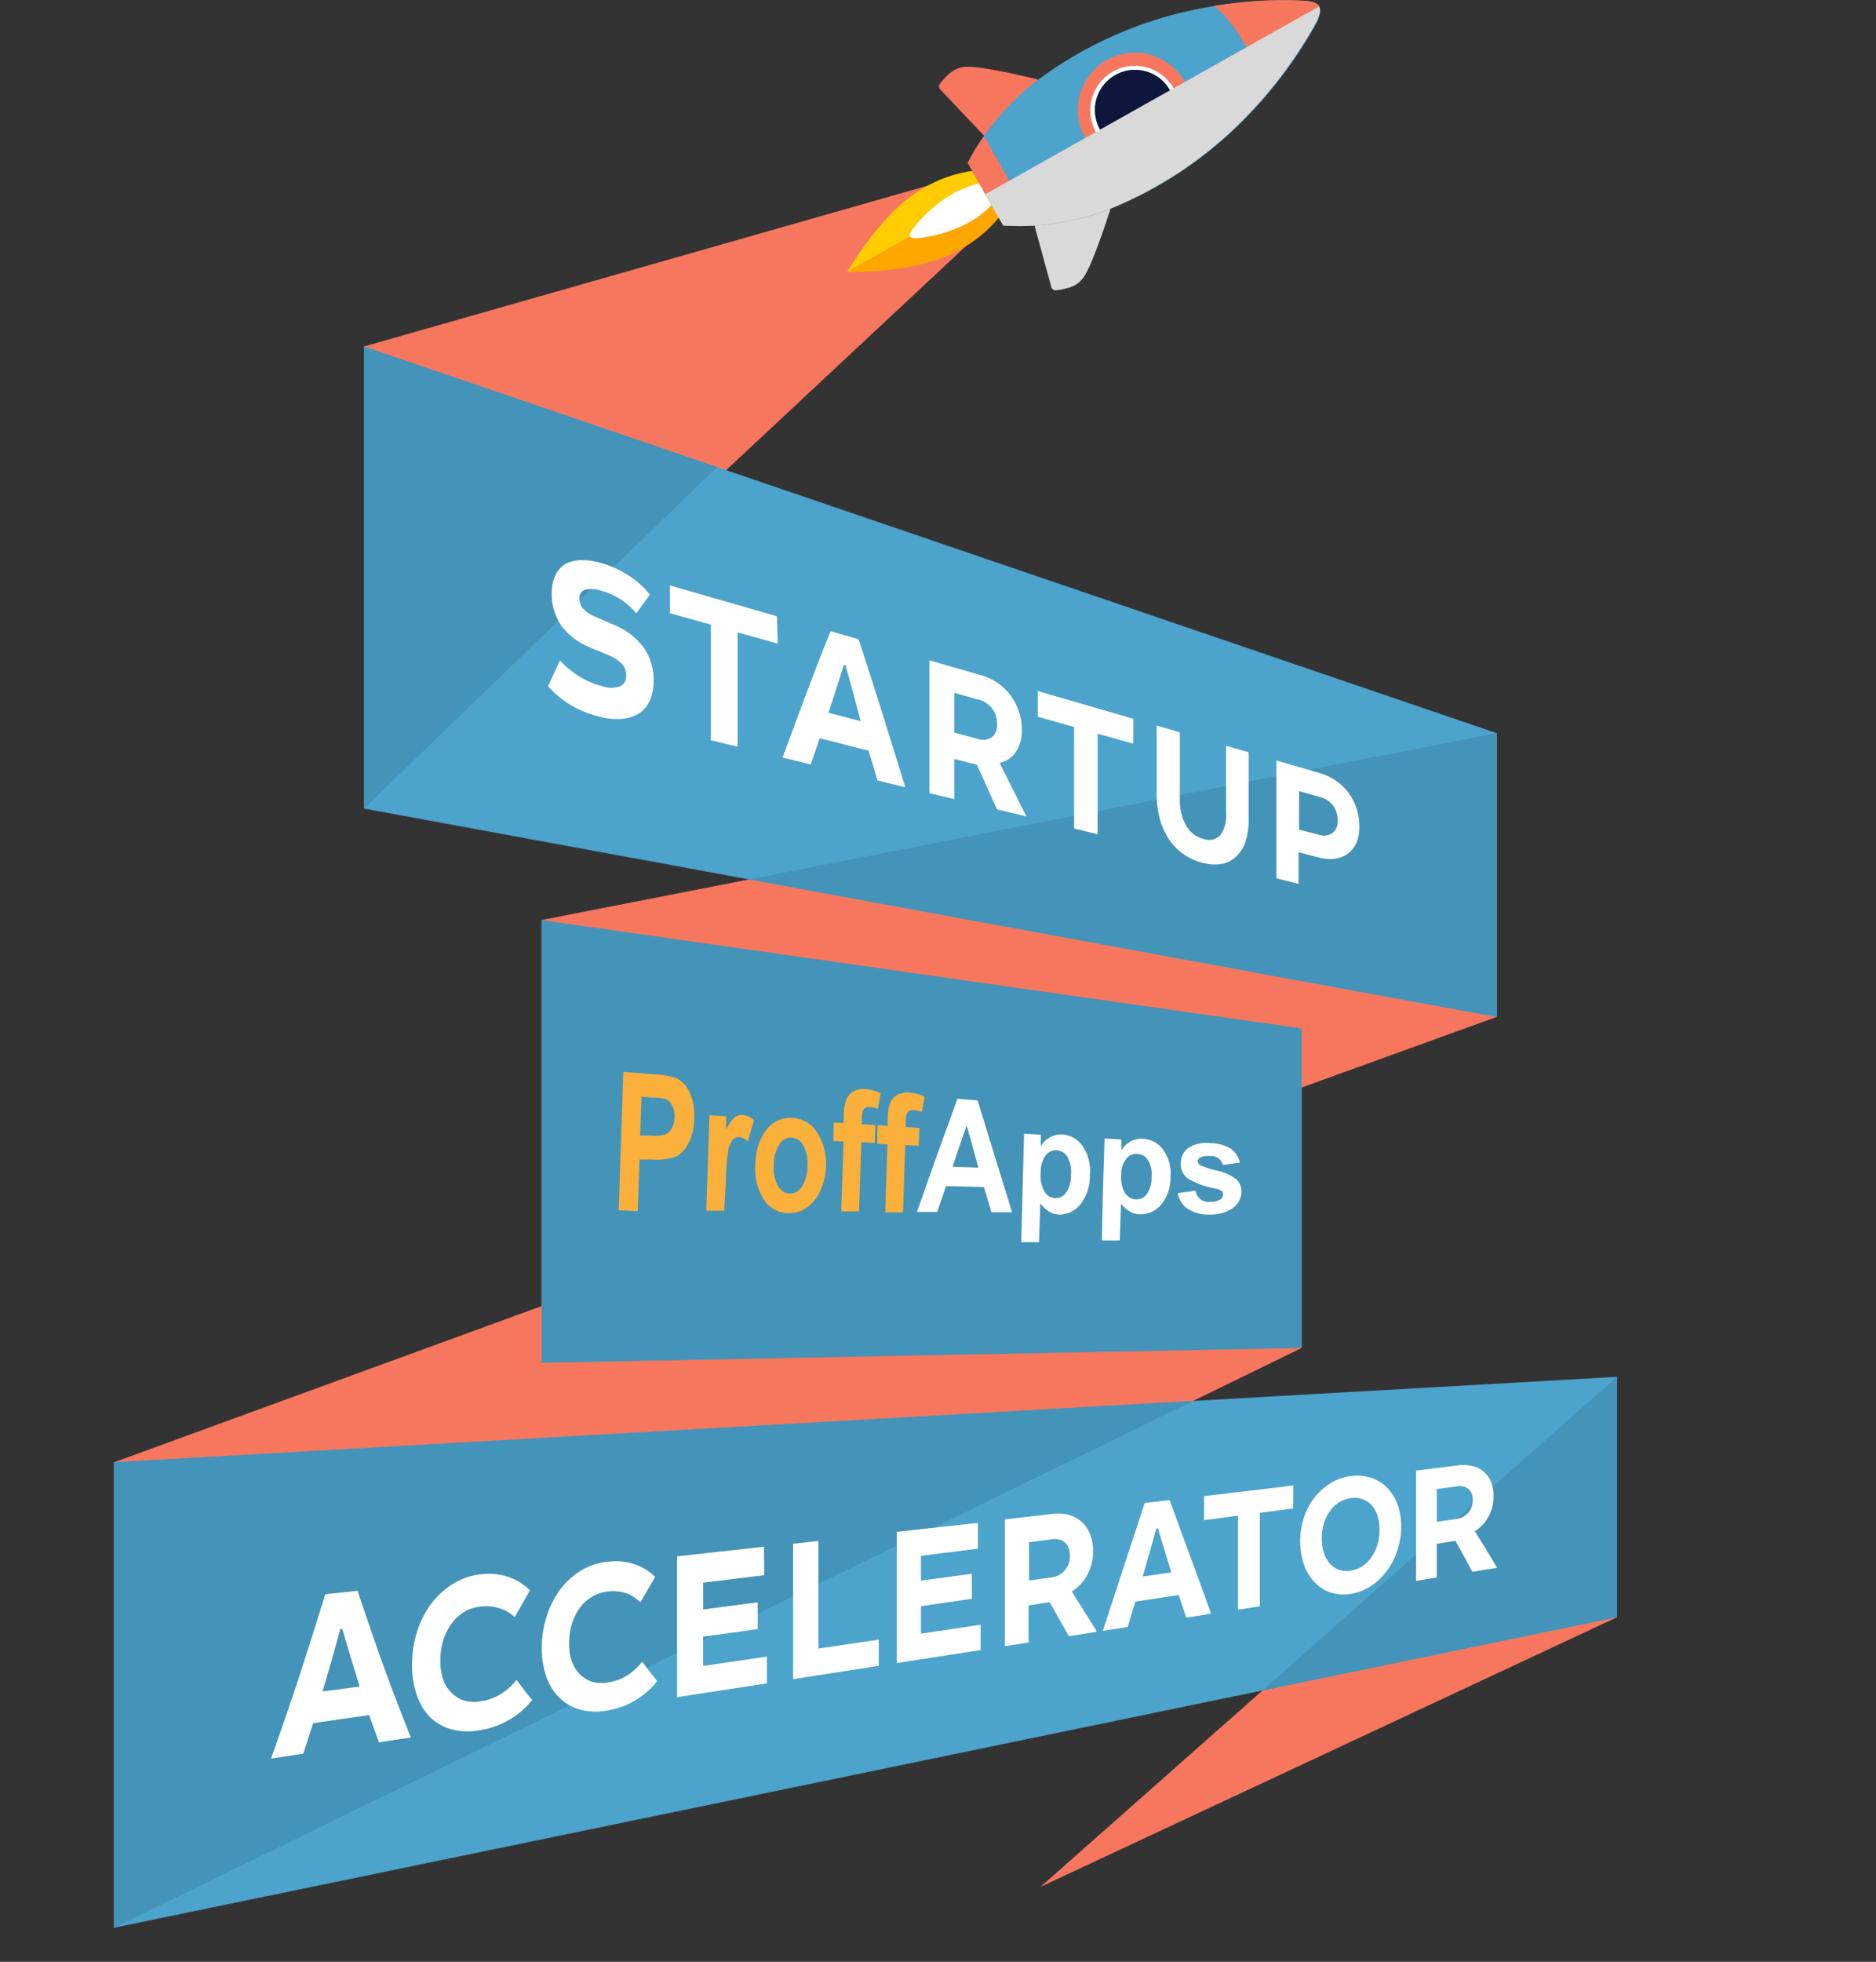 <svg xmlns="http://www.w3.org/2000/svg" viewBox="0 0 210.36 219.85"><rect x="0" y="0" width="210.36" height="219.85" fill="#333333" stroke="none"/><defs><style>.cls-1{isolation:isolate;}.cls-2{fill:#424951;}.cls-3{fill:#f6775e;}.cls-4{fill:#4ca3cc;}.cls-5{fill:#4493b8;}.cls-6{fill:#fff;}.cls-7{fill:#fc0;}.cls-8{fill:#ffa600;}.cls-9{fill:#d9d9d9;mix-blend-mode:multiply;}.cls-10{fill:#004e73;}.cls-11{fill:#0e173b;}.cls-12{fill:#fbb03b;}</style></defs><title>Asset 2accelerator</title><g class="cls-1"><g id="Layer_2" data-name="Layer 2"><g id="Layer_1-2" data-name="Layer 1"><polygon class="cls-3" points="116.67 211.45 181.33 154.29 181.33 181.23 116.67 211.45"/><polygon class="cls-3" points="40.81 38.83 120.64 16.07 40.81 90.61 40.81 38.83"/><polygon class="cls-3" points="60.73 152.72 167.82 113.96 167.82 82.16 60.73 103.1 60.73 152.72"/><polygon class="cls-3" points="12.78 216.03 145.95 151.06 145.95 115.25 12.78 163.87 12.78 216.03"/><polygon class="cls-4" points="40.81 38.83 167.82 82.16 167.82 113.96 40.81 90.61 40.81 38.83"/><polygon class="cls-4" points="181.33 154.29 181.33 181.23 12.78 216.03 12.78 163.87 181.33 154.29"/><polygon class="cls-5" points="60.73 152.72 60.73 103.11 145.95 115.25 145.95 151.06 60.73 152.72"/><polygon class="cls-5" points="40.81 38.83 40.81 90.61 80.41 52.34 40.81 38.83"/><polygon class="cls-5" points="167.82 82.16 84 98.55 167.82 113.96 167.82 82.16"/><polygon class="cls-5" points="141.56 189.44 181.33 181.23 181.33 154.29 141.56 189.44"/><polygon class="cls-5" points="12.78 163.87 12.78 216.03 133.79 156.99 12.78 163.87"/><path class="cls-6" d="M69.6,67.17a7.64,7.64,0,0,0-2.09-.94,3.32,3.32,0,0,0-1.94-.14,1,1,0,0,0-.59,1,1.65,1.65,0,0,0,.44,1.16,3.92,3.92,0,0,0,1.39.89l2,.87A7.79,7.79,0,0,1,72.2,72.6a6.24,6.24,0,0,1,1.09,3.67,5.42,5.42,0,0,1-.38,2.14,3.52,3.52,0,0,1-1.12,1.45,4,4,0,0,1-1.88.68,7.26,7.26,0,0,1-2.55-.19,12.63,12.63,0,0,1-3.12-1.19,11,11,0,0,1-2.78-2.26c.53-1.17.79-1.75,1.32-2.88a11.31,11.31,0,0,0,2.33,1.88,9.2,9.2,0,0,0,2.44,1,3,3,0,0,0,2,0,1.23,1.23,0,0,0,.66-1.2,1.88,1.88,0,0,0-.45-1.27,4.32,4.32,0,0,0-1.5-1l-2.12-.88A7.57,7.57,0,0,1,63,70.19a6.13,6.13,0,0,1-1.13-3.76,4.48,4.48,0,0,1,.42-2,2.88,2.88,0,0,1,1.12-1.24,4,4,0,0,1,1.75-.42,7.8,7.8,0,0,1,2.28.33,11.53,11.53,0,0,1,3,1.36,9.64,9.64,0,0,1,2.43,2.17l-1.51,2.1A8.65,8.65,0,0,0,69.6,67.17Z"/><path class="cls-6" d="M87.21,72.13l-4.5-1.26v12.8l-3-.71V70l-4.59-1.28V65.61l12,3.45Z"/><path class="cls-6" d="M101.51,88.22l-3.12-.76c-.39-1.34-.58-2-1-3.34l-5.48-1.39c-.39,1.16-.58,1.75-1,2.94l-3.17-.77C90,78.88,91,76,93.13,70.74l3.15.9C98.39,78.12,99.44,81.49,101.51,88.22Zm-5-7.4c-.67-2.52-1-3.78-1.69-6.25l-.19-.06c-.69,2.1-1,3.17-1.73,5.36Z"/><path class="cls-6" d="M111.77,76.46a6.28,6.28,0,0,1,2.46,3.22,6.07,6.07,0,0,1,.35,2.11,4.34,4.34,0,0,1-.65,2.45,3,3,0,0,1-1.84,1.26l3,6-3.3-.8c-.9-2-1.34-3-2.25-5L107,85.05v4.51l-2.78-.67V74l5.59,1.61A6.63,6.63,0,0,1,111.77,76.46Zm-2.14,6.34a1.78,1.78,0,0,0,1.57-.17,1.69,1.69,0,0,0,.6-1.46,2.72,2.72,0,0,0-2.09-2.77L107,77.64v4.45Z"/><path class="cls-6" d="M127.08,83.35l-4-1.13V93.49l-2.64-.64V81.47l-4.08-1.15V77.44l10.73,3.11Z"/><path class="cls-6" d="M132.3,89.68A5.6,5.6,0,0,0,133,92.5,3,3,0,0,0,134.9,94a1.8,1.8,0,0,0,1.94-.41,3.69,3.69,0,0,0,.64-2.42V83.57l2.54.74v7.45a8.32,8.32,0,0,1-.33,2.46,4.06,4.06,0,0,1-1,1.7,3.26,3.26,0,0,1-1.58.88,5.07,5.07,0,0,1-2.23-.1,6.7,6.7,0,0,1-2.2-1A6.32,6.32,0,0,1,131.05,94a7.76,7.76,0,0,1-1-2.26A10.49,10.49,0,0,1,129.7,89V81.31l2.6.75Z"/><path class="cls-6" d="M149.86,87.53a6,6,0,0,1,2.26,3.08,6.44,6.44,0,0,1,.3,2,4.52,4.52,0,0,1-.34,1.9,3,3,0,0,1-1,1.19,3.1,3.1,0,0,1-1.43.54,5,5,0,0,1-1.8-.15l-2.24-.59v3.55l-2.49-.62V85.22l4.92,1.43A6.22,6.22,0,0,1,149.86,87.53Zm-2,6a1.69,1.69,0,0,0,1.53-.16A1.63,1.63,0,0,0,150,92a2.82,2.82,0,0,0-.49-1.68,2.6,2.6,0,0,0-1.51-1l-2.33-.67v4.33Z"/><path class="cls-6" d="M46.07,194.71l-3.58.54c-.44-1.2-.66-1.81-1.1-3.05l-6.28.9c-.44,1.39-.66,2.08-1.1,3.43l-3.62.54c2.45-6.89,3.67-10.66,6.09-18.42l3.61-.38C42.5,185.43,43.69,188.74,46.07,194.71ZM40.33,189c-.78-2.5-1.17-3.79-1.95-6.45l-.21,0c-.79,2.86-1.19,4.26-2,7Z"/><path class="cls-6" d="M56,180.23a5,5,0,0,0-2.11-.19,4.59,4.59,0,0,0-1.87.61A5.07,5.07,0,0,0,50.6,182a6.44,6.44,0,0,0-.91,1.86,7.62,7.62,0,0,0-.31,2.21,6.35,6.35,0,0,0,.31,2.14,3.92,3.92,0,0,0,.94,1.49,3.45,3.45,0,0,0,1.41.87,4,4,0,0,0,1.81.09,6,6,0,0,0,2.24-.78,6.93,6.93,0,0,0,1.83-1.62c.7.91,1,1.35,1.76,2.24a9.27,9.27,0,0,1-6,3.41,7.16,7.16,0,0,1-3-.1,5.65,5.65,0,0,1-2.38-1.3A6.51,6.51,0,0,1,46.75,190a10.26,10.26,0,0,1-.55-3.51,12.05,12.05,0,0,1,.55-3.58,10.67,10.67,0,0,1,1.56-3.13,8.83,8.83,0,0,1,2.46-2.27,7.57,7.57,0,0,1,3.25-1.1,7,7,0,0,1,3,.31,6.38,6.38,0,0,1,2.41,1.5l-1.72,3A4.24,4.24,0,0,0,56,180.23Z"/><path class="cls-6" d="M70.18,178.53a4.75,4.75,0,0,0-2-.18,4.4,4.4,0,0,0-1.8.59A4.78,4.78,0,0,0,65,180.2a6.16,6.16,0,0,0-.88,1.8,7.24,7.24,0,0,0-.3,2.12,6.13,6.13,0,0,0,.3,2.06,3.93,3.93,0,0,0,.9,1.44,3.49,3.49,0,0,0,1.36.84,4,4,0,0,0,1.74.09,5.7,5.7,0,0,0,2.15-.76A6.64,6.64,0,0,0,72,186.22l1.69,2.17A8.86,8.86,0,0,1,68,191.7a6.81,6.81,0,0,1-2.9-.1,5.41,5.41,0,0,1-2.29-1.26A6.26,6.26,0,0,1,61.29,188a9.86,9.86,0,0,1-.54-3.38,11.51,11.51,0,0,1,.54-3.45,10.27,10.27,0,0,1,1.49-3A8.6,8.6,0,0,1,65.15,176a7.27,7.27,0,0,1,3.12-1,6.7,6.7,0,0,1,2.87.29,6,6,0,0,1,2.32,1.42c-.66,1.15-1,1.73-1.66,2.87A4.18,4.18,0,0,0,70.18,178.53Z"/><path class="cls-6" d="M85.69,176.52l-6.84.84v3l6.11-.8v3l-6.11.85v3.28L86,185.64v3l-10.08,1.55V174.41l9.75-1.08Z"/><path class="cls-6" d="M91.77,184.74l6.77-1v2.94l-9.61,1.49V173l2.84-.32Z"/><path class="cls-6" d="M109.66,173.55l-6.39.8v2.78l5.71-.77v2.81l-5.71.82v3.08l6.69-1v2.84l-9.41,1.46V171.66l9.11-1Z"/><path class="cls-6" d="M119.88,169.77a3.81,3.81,0,0,1,1.44.79,3.93,3.93,0,0,1,.92,1.38,5.08,5.08,0,0,1,.33,1.9,5.44,5.44,0,0,1-.63,2.61,5,5,0,0,1-1.75,1.9l2.82,4.51-3.15.5c-.86-1.51-1.29-2.27-2.15-3.81l-2.37.35v4.17l-2.66.41V170.27l5.35-.62A4.67,4.67,0,0,1,119.88,169.77Zm-2,7a2.32,2.32,0,0,0,2.08-2.42,1.89,1.89,0,0,0-.54-1.49,1.78,1.78,0,0,0-1.47-.36l-2.56.33v4.29Z"/><path class="cls-6" d="M135.8,180.84l-2.78.44-.85-2.54-4.86.74c-.34,1.14-.52,1.7-.86,2.84l-2.79.44c1.89-5.78,2.83-8.68,4.7-14.33l2.8-.33C133,173.25,134,175.76,135.8,180.84Zm-4.46-4.63c-.6-2-.9-2.94-1.5-4.92l-.17,0c-.61,2.14-.92,3.21-1.53,5.37Z"/><path class="cls-6" d="M145,169.05l-3.73.48V180l-2.45.39V169.85l-3.8.5v-2.69c4.05-.48,6.05-.71,10-1.19Z"/><path class="cls-6" d="M153.79,165.62a4.51,4.51,0,0,1,1.77,1.12,5.33,5.33,0,0,1,1.15,1.85,7.24,7.24,0,0,1,.41,2.5,8.6,8.6,0,0,1-.41,2.58,8.19,8.19,0,0,1-1.15,2.31,7,7,0,0,1-1.77,1.71,5.58,5.58,0,0,1-2.3.92,4.77,4.77,0,0,1-2.28-.14,4.58,4.58,0,0,1-1.8-1.16,5.36,5.36,0,0,1-1.2-2,8,8,0,0,1-.42-2.6,8.69,8.69,0,0,1,.42-2.65,7.29,7.29,0,0,1,1.2-2.26,7,7,0,0,1,1.8-1.6,5.59,5.59,0,0,1,2.28-.79A5.25,5.25,0,0,1,153.79,165.62Zm-3.69,2.77a3.6,3.6,0,0,0-1,1,4.58,4.58,0,0,0-.66,1.37,6.11,6.11,0,0,0-.22,1.63,5.41,5.41,0,0,0,.22,1.59,3.22,3.22,0,0,0,.66,1.21,2.64,2.64,0,0,0,1,.72,2.77,2.77,0,0,0,1.37.1,3.26,3.26,0,0,0,1.38-.55,3.79,3.79,0,0,0,1-1.06,4.71,4.71,0,0,0,.63-1.38,5.93,5.93,0,0,0,.21-1.59,5.63,5.63,0,0,0-.22-1.55,3.35,3.35,0,0,0-.65-1.18,2.41,2.41,0,0,0-1-.69,3,3,0,0,0-1.38-.12A3.46,3.46,0,0,0,150.1,168.39Z"/><path class="cls-6" d="M165.11,164.29a3.16,3.16,0,0,1,1.27.63,3.1,3.1,0,0,1,.81,1.14,4,4,0,0,1,.29,1.6,4.65,4.65,0,0,1-.55,2.25,4.57,4.57,0,0,1-1.55,1.69c1,1.61,1.5,2.42,2.5,4.09l-2.79.45c-.75-1.41-1.13-2.1-1.89-3.47l-2.09.33v3.78l-2.33.38V164.8l4.7-.58A4.17,4.17,0,0,1,165.11,164.29Zm-1.8,5.93a2.15,2.15,0,0,0,1.32-.69,2,2,0,0,0,.51-1.41,1.53,1.53,0,0,0-.48-1.26,1.6,1.6,0,0,0-1.29-.29l-2.26.3v3.67Z"/><path class="cls-7" d="M110.48,21.77,95,30.48s3.85-6.75,8.42-9.32a14.67,14.67,0,0,1,5.59-2Z"/><path class="cls-8" d="M110.48,21.77,95,30.48s7.76.21,12.34-2.36A14.76,14.76,0,0,0,112,24.39Z"/><path class="cls-6" d="M111.16,23l-.68-1.21-.69-1.22a10.74,10.74,0,0,0-3.24,1.31,15.88,15.88,0,0,0-4,3.52c-.41.51-.61.92-.51,1.11s.57.22,1.22.14a15.84,15.84,0,0,0,5.06-1.55A10.77,10.77,0,0,0,111.16,23Z"/><path class="cls-3" d="M110.88,15.77c-.26-.26-4.33-4.56-5.43-5.73a.48.48,0,0,1-.09-.6c1-1.3,1.71-1.76,2.68-1.93,1.64-.27,8.37,1.4,8.37,1.4Z"/><path class="cls-3" d="M115.81,24.53c.09.36,1.66,6.07,2.08,7.61a.48.48,0,0,0,.47.39c1.65-.21,2.39-.54,3-1.28,1.09-1.26,3.16-7.88,3.16-7.88Z"/><path class="cls-9" d="M115.81,24.53c.09.36,1.66,6.07,2.08,7.61a.48.48,0,0,0,.47.39c1.65-.21,2.39-.54,3-1.28,1.09-1.26,3.16-7.88,3.16-7.88Z"/><path class="cls-4" d="M147.87.72c-.2-.36-.68-.56-1.54-.63A49.31,49.31,0,0,0,133,1.29a44.74,44.74,0,0,0-16.76,7.77,27.67,27.67,0,0,0-7.71,9.2l2,3.5,2,3.51a27.64,27.64,0,0,0,11.87-1.82,44.69,44.69,0,0,0,15.34-10.29,49.38,49.38,0,0,0,8-10.79C148,1.6,148.08,1.08,147.87.72Z"/><path class="cls-3" d="M147.61,2.37c.36-.72.46-1.22.3-1.58a.25.25,0,0,0,0-.07l0-.07c-.22-.31-.7-.49-1.5-.56A45.72,45.72,0,0,0,136.1.68s1.63,1,3.68,4.6,2,5.52,2,5.52A45.65,45.65,0,0,0,147.61,2.37Z"/><path class="cls-3" d="M113.17,20.25l-2.83-5a21.72,21.72,0,0,0-1.83,3l2,3.51,2,3.5a21.3,21.3,0,0,0,3.55,0Z"/><path class="cls-3" d="M124.12,6.73a6.41,6.41,0,1,0,8.73,2.44A6.41,6.41,0,0,0,124.12,6.73Z"/><path class="cls-6" d="M124.83,8a5,5,0,1,0,6.77,1.9A5,5,0,0,0,124.83,8Z"/><path class="cls-10" d="M125.07,8.41a4.49,4.49,0,1,0,6.11,1.71A4.48,4.48,0,0,0,125.07,8.41Z"/><path class="cls-11" d="M125.07,8.41a4.48,4.48,0,0,0-1.71,6.11l7.82-4.4A4.48,4.48,0,0,0,125.07,8.41Z"/><path class="cls-9" d="M139.66,13.16a49.38,49.38,0,0,0,8-10.79c.38-.77.47-1.29.26-1.65L110.48,21.77l2,3.5a27.64,27.64,0,0,0,11.87-1.82A44.69,44.69,0,0,0,139.66,13.16Z"/><path class="cls-12" d="M69.38,135.62c.2-6.2.3-9.3.51-15.5l3.43.27a9.38,9.38,0,0,1,2.5.42,3.14,3.14,0,0,1,1.5,1.6,6.22,6.22,0,0,1,.52,3,6.13,6.13,0,0,1-.62,2.68,3.37,3.37,0,0,1-1.37,1.5,6.19,6.19,0,0,1-2.75.35l-1.4,0c-.07,2.32-.11,3.48-.19,5.79Zm2.55-12.73c-.06,1.74-.09,2.61-.14,4.36l1.18,0a4.35,4.35,0,0,0,1.63-.12,1.49,1.49,0,0,0,.72-.67,2.7,2.7,0,0,0,.32-1.24,2.66,2.66,0,0,0-.25-1.28,1.49,1.49,0,0,0-.67-.74A5.4,5.4,0,0,0,73,123Z"/><path class="cls-12" d="M81.2,135.68h-2l.35-10.7,1.88.11,0,1.51a4.42,4.42,0,0,1,.92-1.36,1.22,1.22,0,0,1,.89-.3,2.09,2.09,0,0,1,1.31.61c-.28.94-.42,1.42-.71,2.38a1.46,1.46,0,0,0-.93-.5.93.93,0,0,0-.76.32,2.42,2.42,0,0,0-.5,1.26,26.49,26.49,0,0,0-.26,3.41Z"/><path class="cls-12" d="M84.7,130.34a7,7,0,0,1,.64-2.76,4.18,4.18,0,0,1,1.49-1.8,3.24,3.24,0,0,1,2-.5A3.43,3.43,0,0,1,91.68,127a6.37,6.37,0,0,1,.94,3.68,6.92,6.92,0,0,1-.64,2.78,4.62,4.62,0,0,1-1.51,1.87,3.49,3.49,0,0,1-2,.62,3.31,3.31,0,0,1-2.79-1.46A6.58,6.58,0,0,1,84.7,130.34Zm2.08.22a4,4,0,0,0,.48,2.38,1.57,1.57,0,0,0,1.32.82,1.62,1.62,0,0,0,1.34-.77,4.18,4.18,0,0,0,.62-2.33,4,4,0,0,0-.48-2.32,1.62,1.62,0,0,0-1.31-.86,1.53,1.53,0,0,0-1.34.74A4.08,4.08,0,0,0,86.78,130.56Z"/><path class="cls-12" d="M93.49,125.79l1.12.07c0-.3,0-.45,0-.75a5.53,5.53,0,0,1,.31-1.94,1.78,1.78,0,0,1,.81-.88,2.41,2.41,0,0,1,1.35-.24,4.71,4.71,0,0,1,1.68.47c-.13.7-.19,1-.32,1.75a3.81,3.81,0,0,0-.94-.21.7.7,0,0,0-.63.22,1.77,1.77,0,0,0-.23,1c0,.28,0,.42,0,.7l1.51.09-.06,2L96.58,128l-.25,7.75h-2c.1-3.13.16-4.7.26-7.83l-1.13-.06C93.45,127,93.46,126.62,93.49,125.79Z"/><path class="cls-12" d="M98.41,126.08l1.13.07c0-.29,0-.44,0-.73a5.46,5.46,0,0,1,.3-1.88,1.8,1.8,0,0,1,.82-.86,2.41,2.41,0,0,1,1.35-.23,5.12,5.12,0,0,1,1.68.45c-.13.69-.19,1-.32,1.71a3.77,3.77,0,0,0-.94-.2.7.7,0,0,0-.63.21,1.65,1.65,0,0,0-.23,1l0,.68,1.51.09-.06,2-1.52-.07c-.09,3-.14,4.52-.24,7.54h-2l.25-7.63-1.13-.05C98.37,127.29,98.38,126.89,98.41,126.08Z"/><path class="cls-6" d="M113.49,135.85h-2.32c-.34-1.13-.5-1.69-.84-2.83l-4.24-.1-1,2.9-2.27,0c1.82-5.2,2.73-7.73,4.54-12.69l2.26.18C111.18,128.43,112,131,113.49,135.85Zm-3.78-5-1.31-4.73c-.63,1.84-1,2.76-1.58,4.63Z"/><path class="cls-6" d="M114.83,127.05l1.88.11c0,.51,0,.77,0,1.28a2.83,2.83,0,0,1,1.06-1,2.46,2.46,0,0,1,1.38-.31,3,3,0,0,1,2.22,1.27,4.86,4.86,0,0,1,.84,3.24,5.18,5.18,0,0,1-1.06,3.32,3,3,0,0,1-2.3,1.15,2.24,2.24,0,0,1-1.12-.28,3.37,3.37,0,0,1-1.08-1l-.14,4.37-2,0Zm1.87,4.32a3.63,3.63,0,0,0,.44,2.19,1.48,1.48,0,0,0,1.22.71,1.44,1.44,0,0,0,1.19-.62,3.48,3.48,0,0,0,.54-2.05,3.38,3.38,0,0,0-.42-2,1.48,1.48,0,0,0-1.17-.7,1.43,1.43,0,0,0-1.25.58A3.09,3.09,0,0,0,116.7,131.37Z"/><path class="cls-6" d="M123.86,127.58l1.88.11c0,.49,0,.73,0,1.21a2.9,2.9,0,0,1,1.06-1,2.63,2.63,0,0,1,1.38-.29,3,3,0,0,1,2.23,1.21,4.45,4.45,0,0,1,.84,3.06,4.67,4.67,0,0,1-1.05,3.12,3,3,0,0,1-2.3,1.08,2.41,2.41,0,0,1-1.13-.26,3.41,3.41,0,0,1-1.07-.94l-.14,4.13-2,0C123.63,134.47,123.71,132.18,123.86,127.58Zm1.87,4.09a3.27,3.27,0,0,0,.45,2.06,1.51,1.51,0,0,0,1.23.68,1.48,1.48,0,0,0,1.18-.58,3.18,3.18,0,0,0,.54-1.94,3,3,0,0,0-.42-1.91,1.5,1.5,0,0,0-1.17-.67,1.46,1.46,0,0,0-1.25.54A2.9,2.9,0,0,0,125.73,131.67Z"/><path class="cls-6" d="M132.06,133.71l2-.28a1.44,1.44,0,0,0,1.6,1.25,2,2,0,0,0,1.1-.22.67.67,0,0,0,.38-.58.48.48,0,0,0-.14-.4,1.61,1.61,0,0,0-.66-.27,9.62,9.62,0,0,1-3.14-1.13,2,2,0,0,1-.79-1.76,2.08,2.08,0,0,1,.88-1.71,3.8,3.8,0,0,1,2.43-.51,4.63,4.63,0,0,1,2.27.61,2.66,2.66,0,0,1,1.05,1.58l-1.92.26a1.33,1.33,0,0,0-1.42-1,2.35,2.35,0,0,0-1.07.13.53.53,0,0,0-.33.45.53.53,0,0,0,.28.44,9.56,9.56,0,0,0,1.79.59,5.53,5.53,0,0,1,2.27,1,1.84,1.84,0,0,1,.56,1.46,2.26,2.26,0,0,1-1,1.79,4.36,4.36,0,0,1-2.6.7,4.29,4.29,0,0,1-2.41-.63A2.77,2.77,0,0,1,132.06,133.71Z"/></g></g></g></svg>